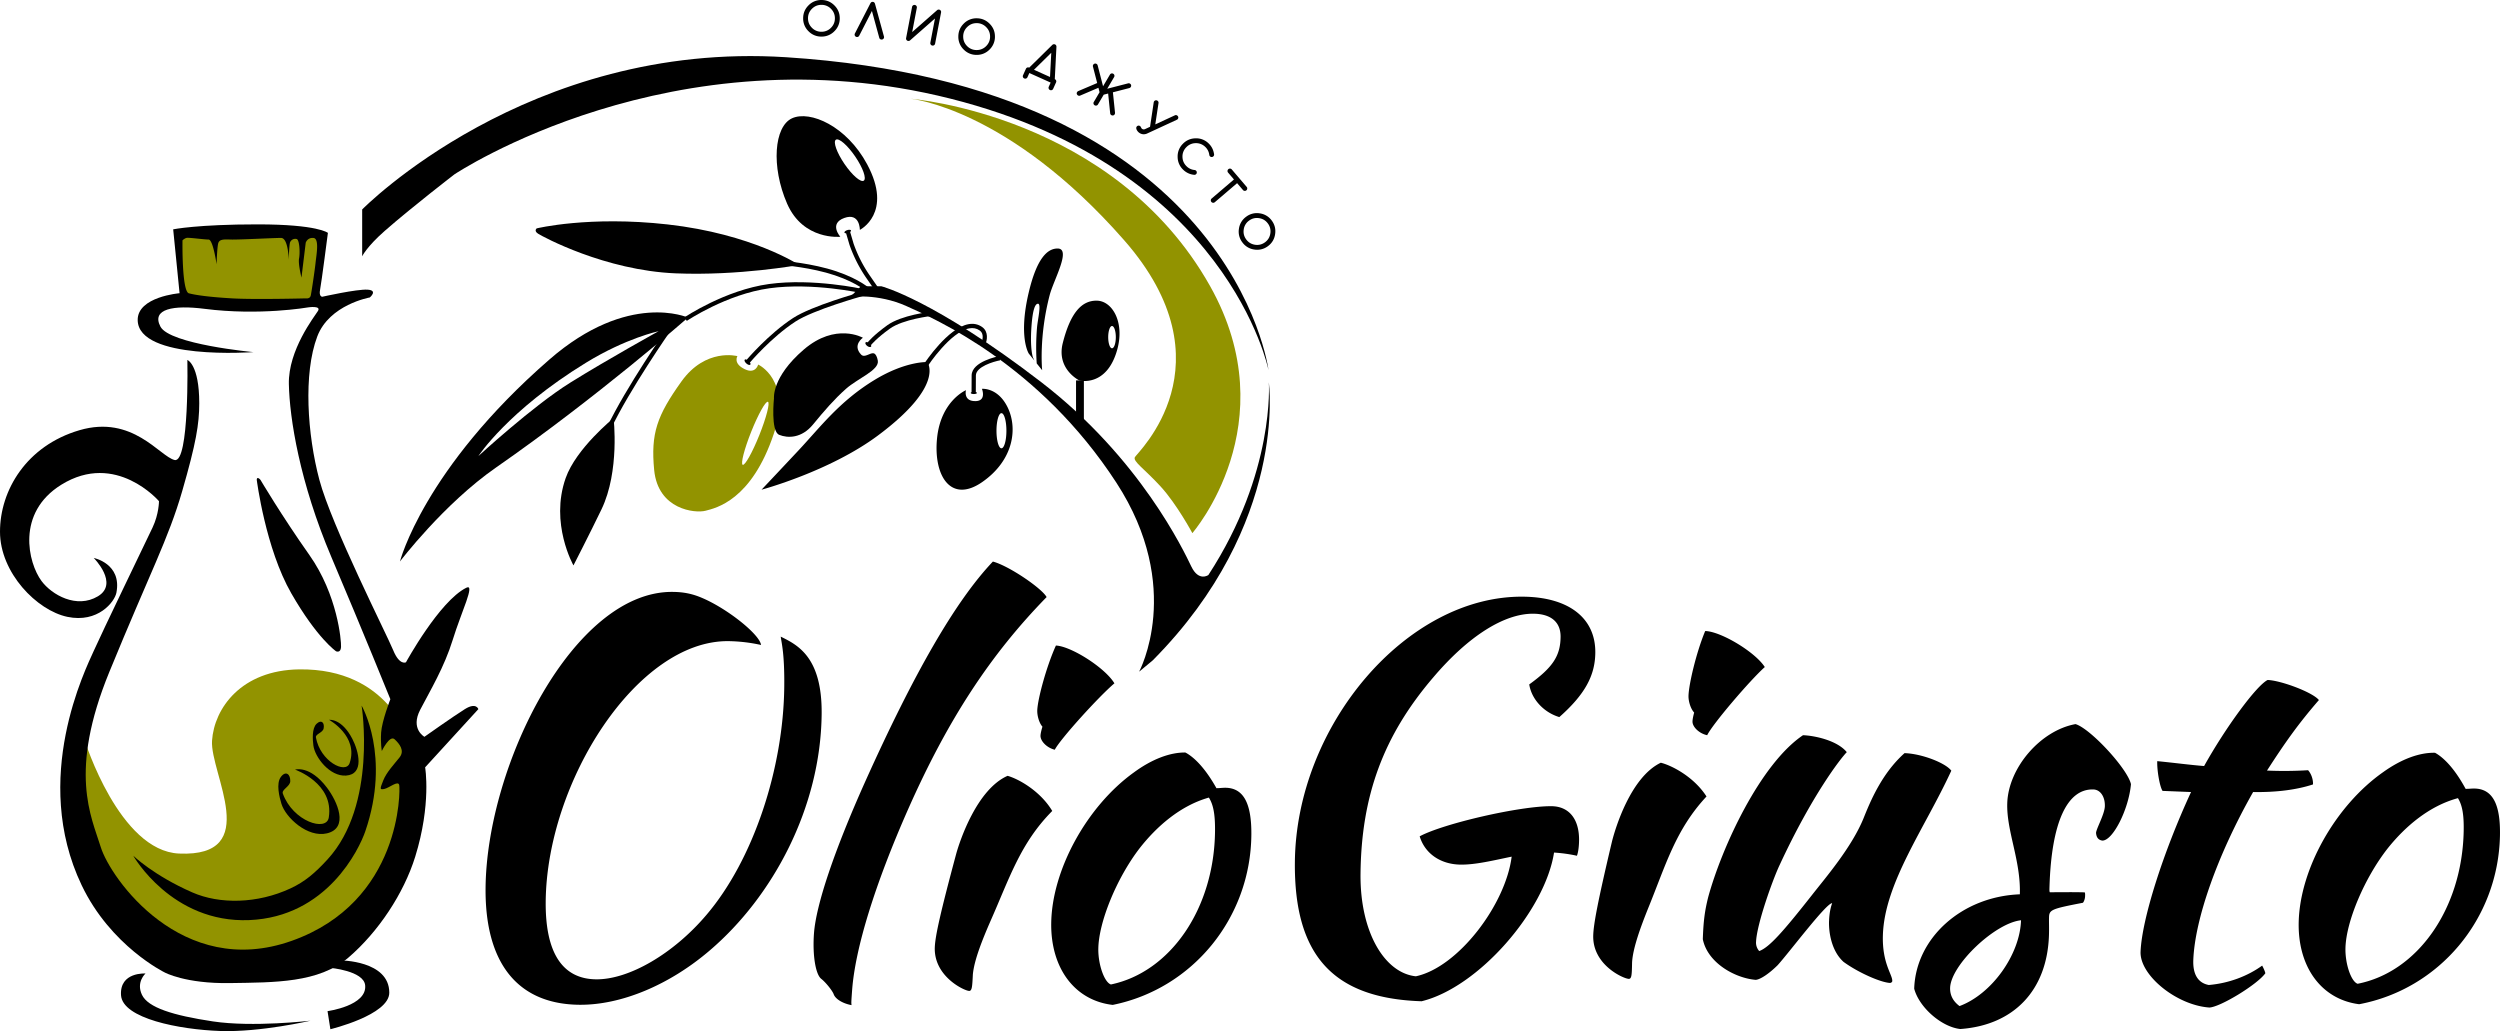 <svg xmlns="http://www.w3.org/2000/svg" xmlns:xlink="http://www.w3.org/1999/xlink" width="318.685" height="131.44" viewBox="0 0 318.685 131.44"><defs><path id="a" d="M0 0h318.685v131.44H0z"/></defs><clipPath id="b"><use xlink:href="#a" overflow="visible"/></clipPath><path clip-path="url(#b)" d="M97.015 82.217a20.536 20.536 0 0 0-4.156-.488c-11.649-.111-23.15 17.894-23.296 33.191-.063 6.657 2.21 9.879 6.434 9.919 4.161.04 9.825-3.235 14.033-8.187 6.02-7.048 9.844-18.725 9.943-29.158.04-4.16-.332-5.444-.451-6.341 2.102 1.044 5.288 2.547 5.218 9.843-.114 11.969-6.239 23.304-14.241 30.141-5.163 4.432-11.332 6.997-16.645 6.946-7.808-.074-12.048-5.235-11.956-14.9.15-15.681 11.243-37.851 23.852-37.731 1.344.013 2.494.216 3.833.805 3.187 1.375 7.253 4.614 7.432 5.96m13.254 17.47c6.249-13.899 11.518-23.064 16.299-28.102 2.012.529 6.226 3.393 6.849 4.527-7.19 7.362-12.586 15.622-17.628 26.981-4.281 9.685-6.787 17.831-7.171 23.184-.105 1.466-.11 1.53-.069 1.852-1.138-.209-2.057-.787-2.271-1.379-.159-.46-1.042-1.548-1.588-1.971-.728-.565-1.128-3.028-.931-5.768.264-3.696 2.619-10.636 6.51-19.324m11.647 9.063c.462-1.63 2.626-8.136 6.526-9.852 1.38.387 4.166 1.923 5.693 4.478-4.082 4.123-5.446 8.57-7.878 14.045-1.004 2.303-2.089 4.984-2.244 6.82-.075 1.522-.103 2.093-.483 2.075-.635-.032-4.549-1.878-4.365-5.62.072-1.459.726-4.415 2.751-11.946m10.968-16.118c-.422-.466-.693-1.433-.658-2.131.072-1.458 1.163-5.538 2.376-8.212 1.966.097 6.281 2.853 7.456 4.818-1.99 1.683-6.899 7.1-7.602 8.464-1.006-.241-1.853-1.109-1.819-1.807.013-.253.095-.631.247-1.132m1.119 25.104c.065-6.795 4.525-14.945 10.536-19.27 2.303-1.693 4.597-2.56 6.566-2.541 1.327.711 2.709 2.312 3.958 4.547.381.003.763-.057 1.143-.053 2.287.022 3.348 1.937 3.309 6.001-.101 10.606-7.49 19.617-17.672 21.679-4.821-.554-7.894-4.648-7.84-10.363m6.003 3.233c-.019 2.032.785 4.263 1.608 4.525 7.573-1.58 13.175-9.656 13.27-19.562.02-2.16-.222-3.368-.785-4.263-3.694 1.045-6.705 3.747-8.826 6.458-2.958 3.846-5.235 9.476-5.267 12.842m61.283-13.848c-.006.635-.078 1.46-.273 1.967-.887-.2-1.839-.336-2.917-.41-1.151 7.42-9.627 17.184-16.884 18.956-11.302-.362-16.267-5.871-16.153-17.746.166-17.4 14.233-33.969 29.092-33.828 5.779.056 9.247 2.692 9.205 7.137-.028 2.922-1.321 5.323-4.588 8.213-1.963-.59-3.534-2.256-3.834-4.165 2.942-2.131 3.972-3.582 3.996-6.058.018-1.905-1.243-2.934-3.466-2.955-3.746-.036-8.347 2.906-12.779 8.134-6.359 7.434-9.163 15.092-9.258 25.062-.07 7.367 3.056 12.604 7.053 13.024 5.41-1.156 11.456-9.164 12.212-15.253-2.354.485-4.582 1.036-6.487 1.017-2.541-.024-4.56-1.377-5.237-3.606 3-1.623 12.802-3.879 16.803-3.841 2.223.021 3.541 1.621 3.515 4.352m4.194.15c.412-1.644 2.38-8.212 6.226-10.044 1.391.344 4.221 1.796 5.825 4.303-3.956 4.244-5.185 8.73-7.45 14.277-.934 2.332-1.939 5.044-2.038 6.884-.029 1.524-.04 2.096-.421 2.088-.634-.012-4.603-1.739-4.532-5.485.028-1.46.593-4.434 2.39-12.023m10.477-16.442c-.436-.453-.735-1.412-.722-2.11.028-1.46.996-5.571 2.128-8.28 1.968.037 6.364 2.662 7.597 4.591-1.938 1.742-6.682 7.305-7.343 8.689-1.012-.21-1.886-1.052-1.872-1.751.005-.253.075-.632.212-1.139m17.194 26.579c.033-.952.186-1.709.396-2.274-.696-.088-5.49 6.294-6.943 7.896-1.117 1.106-2.222 1.831-2.796 1.875-2.661-.218-6.153-2.18-6.749-5.187.08-2.348.251-3.614.692-5.378 1.742-6.358 6.615-16.931 12.079-20.621 1.46.05 4.362.658 5.581 2.161-.789.799-4.445 5.504-8.561 14.387-.89 1.875-2.928 7.589-3.004 9.81a1.615 1.615 0 0 0 .405 1.158c1.287-.465 3.072-2.501 6.726-7.142 1.794-2.29 5.036-6.055 6.56-9.753.833-2.068 2.292-5.704 5.241-8.335 2.222.075 5.232 1.258 5.961 2.237-3.364 7.319-8.494 14.261-8.721 20.925-.124 3.618 1.224 5.062 1.196 5.887-.006.191-.263.246-.263.246-1.142-.039-4.023-1.282-5.945-2.682-1.541-1.387-1.905-3.75-1.855-5.21m34.832-10.256c-.506-.08-.75-.406-.795-.979.016-.508 1.091-2.38 1.123-3.396.038-1.206-.569-2.114-1.458-2.142-3.364-.106-5.342 4.217-5.597 12.341-.016.508-.02.635.04.764 1.779-.007 3.114-.029 4.447.013.059.129.057.192.047.509-.009.318-.149.695-.279.818-3.964.765-4.285.882-4.315 1.834-.02.635.023 1.271-.009 2.287-.221 7.046-4.49 11.487-11.304 11.972-2.406-.266-5.25-2.77-5.875-5.141.203-6.475 6.088-11.754 13.467-12.031.135-4.316-1.717-8.059-1.605-11.614.141-4.507 4.23-9.271 8.703-10.084 1.889.568 6.621 5.673 7.067 7.656-.292 3.232-2.324 7.234-3.657 7.193m-10.358 10.158c-3.314.341-8.947 5.692-9.039 8.612-.029.952.391 1.727 1.199 2.325 4.114-1.523 7.703-6.557 7.84-10.937m18.042-16.492c-.362-.525-.723-2.646-.677-3.793 2.225.218 4.256.491 5.974.624 2.751-4.931 6.667-10.262 8.099-10.97 1.72.069 5.744 1.571 6.534 2.56-2.677 3.083-4.369 5.504-6.616 8.988a49.71 49.71 0 0 0 5.235-.045c.367.398.658 1.111.629 1.812-2.069.682-4.7 1.023-7.633.969-4.533 7.986-7.415 16.167-7.625 21.391-.077 1.912.647 2.962 1.977 3.207 2.561-.216 4.96-1.141 6.8-2.471.178.326.354.717.407.974-1.014 1.427-5.724 4.301-7.131 4.371-4.201-.296-8.896-4.122-8.776-7.117.167-4.142 2.87-12.648 6.435-20.354l-3.632-.146zm17.354 16.732c.152-6.794 4.716-14.887 10.782-19.134 2.325-1.663 4.63-2.501 6.598-2.457 1.318.728 2.679 2.347 3.899 4.597.381.009.764-.046 1.145-.038 2.285.051 3.322 1.98 3.231 6.044-.237 10.603-7.741 19.519-17.948 21.45-4.814-.616-7.834-4.749-7.707-10.462m5.961 3.309c-.045 2.032.73 4.272 1.55 4.545 7.592-1.482 13.298-9.486 13.519-19.39.049-2.159-.178-3.371-.73-4.272-3.706.996-6.752 3.66-8.908 6.343-3.007 3.808-5.356 9.409-5.431 12.774"/><path clip-path="url(#b)" fill="#929300" d="M10.812 94.421s4.394 14.048 12.01 14.385c10.721.475 3.936-10.246 4.207-14.385.272-4.139 3.733-9.005 11.129-9.093 11.467-.135 13.978 9.093 13.978 9.093s1.628 11.4-.407 15.267c-2.036 3.868-13.775 14.762-21.239 14.404-7.464-.358-16.692-7.279-19.135-13.182-2.443-5.904-.543-16.489-.543-16.489"/><path clip-path="url(#b)" d="M23.885 45.882s.271 13.209-1.629 12.757c-1.899-.453-5.337-5.791-12.123-3.8C3.348 56.829 0 62.529 0 67.777c0 5.247 4.705 10.042 8.595 10.856 3.89.815 6.015-1.908 6.243-3.076.723-3.709-2.889-4.433-2.889-4.433s3.251 3.257.536 4.886c-2.714 1.628-5.88-.181-7.192-1.946-1.701-2.287-3.28-8.685 2.533-12.281 6.952-4.301 12.44 2.103 12.44 2.103s0 1.629-.814 3.348c-.814 1.719-6.501 13.48-7.503 15.742-1.002 2.262-8.038 16.237-1.545 29.856 3.71 7.781 10.586 11.128 10.586 11.128s2.624 1.448 8.323 1.358c5.7-.091 11.31 0 15.109-3.257 3.8-3.258 7.052-8.172 8.505-12.848 2.081-6.695 1.267-11.399 1.267-11.399l6.785-7.419s-.271-.905-1.719 0-5.157 3.528-5.157 3.528-1.809-.995-.543-3.438c1.267-2.442 3.076-5.428 4.162-8.957 1.086-3.528 2.914-7.201 1.719-6.604-3.438 1.719-7.69 9.5-7.69 9.5s-.814.452-1.629-1.538c-.814-1.991-7.871-15.924-9.409-21.714-1.538-5.79-2.064-13.529-.271-18.276 1.538-4.071 6.695-4.976 6.695-4.976s1.085-.904-.272-.995c-1.357-.09-5.79.905-5.79.905s-.452-.012-.271-.911c.18-.899.995-7.232.995-7.232s-1.267-1.085-8.957-1.085-10.766.633-10.766.633l.814 8.143s-5.391.447-5.338 3.438c.09 5.156 14.747 4.071 14.747 4.071s-10.676-.995-11.852-3.257c-1.176-2.262 1.684-2.765 5.609-2.262 7.057.905 13.209-.181 13.209-.181s1.719-.271 1.267.452c-.452.724-3.8 4.976-3.709 9.319.09 4.343 1.357 12.485 5.428 22.076 4.071 9.59 7.509 18.094 7.509 18.094s-1.085 2.805-1.176 4.252c-.09 1.448.091 2.353.091 2.353s.995-2.081 1.628-1.493c.634.588 1.312 1.448.634 2.307-.679.86-1.674 1.9-2.081 2.94-.408 1.041-.498 1.222.135 1.086.634-.136 1.765-1.131 1.9-.498.136.634.317 14.883-13.706 19.859-14.024 4.976-23.116-8.006-24.338-11.942-1.221-3.936-4.139-9.568 1.086-22.324 5.225-12.757 7.532-16.964 9.296-23.071 1.764-6.107 2.171-8.542 2.171-11.196 0-4.954-1.515-5.519-1.515-5.519"/><path clip-path="url(#b)" fill="#929300" d="M23.263 30.638s-.102 6.514.814 6.752c.916.237 2.613.475 5.497.644 2.883.17 9.397 0 9.397 0s.543.102.645-.373.509-3.189.611-4.173.509-3.087-.272-3.155c-.78-.068-.984.61-.984.61l-.542 4.445s-.441-1.764-.306-2.443c.136-.678.068-2.375-.305-2.477a.717.717 0 0 0-.848.441c-.102.306-.17 2.206-.17 2.206s-.034-2.792-.984-2.787c-.95.005-5.462.242-6.412.208-.95-.034-1.459-.034-1.595.509-.135.543-.203 2.646-.203 2.646s-.441-3.155-1.018-3.155-2.545-.281-2.816-.208-.509.31-.509.31"/><path clip-path="url(#b)" d="M18.547 124.096s-3.302-.226-3.121 2.759c.181 2.986 7.464 4.388 12.621 4.569s11.535-1.312 11.535-1.312-7.328.86-12.44.091-8.278-1.764-9.047-3.393c-.769-1.628.452-2.714.452-2.714m23.206 4.796l.362 2.307s7.509-1.809 7.509-4.659c0-4.117-6.242-4.117-6.242-4.117l-1.312.95s4.287.37 4.478 2.217c.272 2.623-4.795 3.302-4.795 3.302m-24.767-19.814s4.886 8.618 14.792 8.21c9.907-.407 14.014-9.054 14.793-11.331 3.279-9.59-.475-16.014-.475-16.014s2.035 12.666-4.343 19.61c-1.615 1.758-2.896 2.842-4.705 3.687-4.244 1.982-9.057 2.043-12.53.52-4.954-2.171-7.532-4.682-7.532-4.682"/><path clip-path="url(#b)" d="M37.614 98.108s4.992 1.725 4.297 6.107c-.294 1.855-4.568.499-5.858-3.054-.187-.517.933-.895.95-1.583.023-.882-.565-1.38-1.198-.543-.634.837-.189 2.579.07 3.427.54 1.764 3.336 4.36 5.81 3.766 2.828-.679 1.312-4.076 0-5.813-2.202-2.917-4.071-2.307-4.071-2.307m4.335-6.348s3.784 2.079 2.62 5.514c-.493 1.454-3.751-.228-4.299-3.269-.08-.443.875-.593.984-1.145.14-.707-.265-1.19-.891-.603s-.508 2.052-.416 2.771c.191 1.496 2.085 3.974 4.161 3.837 2.372-.156 1.62-3.103.803-4.684-1.372-2.654-2.962-2.421-2.962-2.421m-9.22-30.588s1.108 8.731 4.411 14.476c3.302 5.745 5.699 7.373 5.699 7.373s.588.272.634-.543c.045-.814-.453-6.649-4.026-11.716-3.574-5.066-6.243-9.59-6.243-9.59s-.187-.238-.339-.238c-.153 0-.136.238-.136.238m13.438-28.499v-5.971S67.269 5.177 100.212 7.295c56.998 3.664 61.493 39.899 61.493 39.899s-5.081-25.649-40.501-34.606c-35.421-8.957-63.271 9.635-63.271 9.635s-5.434 4.183-8.869 7.193c-2.336 2.048-2.897 3.257-2.897 3.257"/><path clip-path="url(#b)" d="M146.95 84.174c17.31-17.458 14.79-35.434 14.79-35.434s.84 11.457-7.702 24.558c0 0-1.223.891-2.173-1.077-.95-1.967-6.507-13.801-19.149-23.52-13.662-10.504-20.348-12.206-20.348-12.206h-2.624l-1.357 1.346s3.528-.458 7.147 1.171c3.619 1.628 16.962 7.414 26.78 22.525 8.686 13.367 2.895 24.084 2.895 24.084l1.741-1.447z"/><path clip-path="url(#b)" fill="#929300" d="M116.077 12.588s25.909 2.046 38.18 23.885c9.861 17.552-2.262 31.485-2.262 31.485s-1.991-3.71-4.071-5.972c-2.081-2.261-3.529-3.166-3.257-3.709.271-.543 12.485-11.852-1.363-27.651-14.788-16.872-27.227-18.038-27.227-18.038"/><path clip-path="url(#b)" d="M107.047 2.332a2.25 2.25 0 0 1-.686 1.651 2.246 2.246 0 0 1-1.647.682 2.251 2.251 0 0 1-1.65-.682 2.249 2.249 0 0 1-.683-1.651c0-.643.228-1.192.683-1.647a2.247 2.247 0 0 1 1.65-.685c.641 0 1.191.228 1.647.685.23.229.401.48.515.752.114.273.171.571.171.895M104.714.618c-.241 0-.461.042-.661.125-.199.084-.383.21-.552.379a1.71 1.71 0 0 0-.377.551 1.693 1.693 0 0 0-.124.659c0 .475.167.879.501 1.213a1.65 1.65 0 0 0 1.213.502 1.65 1.65 0 0 0 1.213-.502c.334-.334.501-.738.501-1.213 0-.472-.167-.875-.501-1.21a1.655 1.655 0 0 0-1.213-.504m4.81 3.939c-.073.12-.174.172-.304.159a.307.307 0 0 1-.265-.215.317.317 0 0 1 .029-.246l1.969-3.832c.076-.137.181-.198.315-.185.133.014.223.096.27.245l1.14 4.155c.014.042.018.085.014.127a.324.324 0 0 1-.036.12.307.307 0 0 1-.304.156.294.294 0 0 1-.267-.218l-.937-3.427-1.624 3.161zm9.548 1.202c-.07.048-.148.064-.232.048s-.15-.06-.198-.13c-.047-.071-.063-.148-.047-.232l.59-3.087-3.183 2.796a.31.31 0 0 1-.497-.175.292.292 0 0 1 0-.125l.76-3.975a.3.3 0 0 1 .13-.198.302.302 0 0 1 .232-.047c.084.016.15.059.198.13.047.07.063.147.047.231l-.591 3.093 3.18-2.796a.311.311 0 0 1 .455.062.279.279 0 0 1 .046.109.318.318 0 0 1 0 .123l-.76 3.975a.3.3 0 0 1-.13.198m7.757-1.095a2.25 2.25 0 0 1-.686 1.651 2.248 2.248 0 0 1-1.647.682 2.251 2.251 0 0 1-1.65-.682 2.249 2.249 0 0 1-.683-1.651c0-.643.228-1.192.683-1.647a2.247 2.247 0 0 1 1.65-.685c.641 0 1.191.228 1.647.685.23.229.401.48.515.752.114.273.171.571.171.895m-2.333-1.714c-.241 0-.461.042-.661.125-.199.084-.383.21-.552.379a1.71 1.71 0 0 0-.377.551 1.693 1.693 0 0 0-.124.659c0 .475.167.879.501 1.213a1.65 1.65 0 0 0 1.213.502 1.65 1.65 0 0 0 1.213-.502c.334-.334.501-.738.501-1.213 0-.472-.167-.875-.501-1.21a1.655 1.655 0 0 0-1.213-.504m10.125 7.55l-.368.819a.305.305 0 0 1-.508.083.316.316 0 0 1-.083-.216c0-.042.009-.082.027-.121l.241-.537-2.715-1.221-.241.537a.305.305 0 0 1-.174.162.345.345 0 0 1-.116.02.282.282 0 0 1-.119-.027.305.305 0 0 1-.184-.287.32.32 0 0 1 .029-.121l.368-.819a.334.334 0 0 1 .071-.101.304.304 0 0 1 .217-.083c.04 0 .084.012.132.033l2.93-2.883a.348.348 0 0 1 .182-.099.311.311 0 0 1 .178.025.266.266 0 0 1 .148.138.402.402 0 0 1 .032.179l-.21 4.107a.309.309 0 0 1 .191.292.3.3 0 0 1-.028.12m-2.816-1.606l2.045.92.16-3.087-2.205 2.167zm9.338 2.418l2.655-.685a.303.303 0 0 1 .242.031.332.332 0 0 1 .093.081.297.297 0 0 1 .058.226.317.317 0 0 1-.228.26l-2.096.541.27 2.613a.366.366 0 0 1-.051.201.276.276 0 0 1-.183.133.319.319 0 0 1-.24-.041.294.294 0 0 1-.145-.231l-.258-2.518-.563.145-.733 1.243a.306.306 0 0 1-.307.151.312.312 0 0 1-.116-.042.301.301 0 0 1-.109-.423l.733-1.243-.144-.565-2.328.996a.29.29 0 0 1-.274-.016.33.33 0 0 1-.137-.152.269.269 0 0 1 .013-.263.34.34 0 0 1 .15-.141l2.418-1.029-.541-2.096a.294.294 0 0 1 .036-.233.31.31 0 0 1 .188-.144.309.309 0 0 1 .379.232l.686 2.655.876-1.487a.303.303 0 0 1 .189-.144.306.306 0 0 1 .235.035.304.304 0 0 1 .15.307.329.329 0 0 1-.041.116l-.877 1.487zm6.126 4.544l2.503-1.158c.104-.048.206-.035.305.04a.303.303 0 0 1 .083.092.301.301 0 0 1-.021.341.32.32 0 0 1-.13.099l-3.804 1.76a1.04 1.04 0 0 1-.53.079 1.025 1.025 0 0 1-.779-.572.563.563 0 0 1-.052-.212.285.285 0 0 1 .058-.186.311.311 0 0 1 .203-.123.293.293 0 0 1 .23.061.26.26 0 0 1 .07.078c.018.031.034.061.05.092.015.031.032.062.05.093a.284.284 0 0 0 .074.081.37.37 0 0 0 .177.073.393.393 0 0 0 .204-.035l.641-.296.466-3.102a.312.312 0 0 1 .263-.275.334.334 0 0 1 .118.006c.038.01.076.028.112.055.093.07.133.164.121.281l-.412 2.728zm5.199 5.902c.031.03.054.063.069.101a.325.325 0 0 1 .006.232.31.31 0 0 1-.289.197 2.284 2.284 0 0 1-1.417-.641 2.25 2.25 0 0 1-.719-1.635 2.25 2.25 0 0 1 .651-1.663c.445-.464.99-.703 1.633-.716a2.251 2.251 0 0 1 1.665.648c.398.383.632.859.702 1.43a.287.287 0 0 1-.089.21.3.3 0 0 1-.333.076.316.316 0 0 1-.197-.278 1.676 1.676 0 0 0-.511-.992 1.662 1.662 0 0 0-1.227-.478 1.65 1.65 0 0 0-1.197.528 1.65 1.65 0 0 0-.48 1.22c.009.473.186.874.53 1.204a1.65 1.65 0 0 0 1.034.472c.061.01.117.038.169.085m5.979 2.466l-.748-.876-2.842 2.427a.302.302 0 0 1-.225.074.3.3 0 0 1-.211-.108.295.295 0 0 1-.073-.225.296.296 0 0 1 .107-.211l2.843-2.427-.748-.876a.295.295 0 0 1-.073-.225.292.292 0 0 1 .107-.21.3.3 0 0 1 .225-.074.301.301 0 0 1 .211.108l1.897 2.222c.056.065.08.14.073.225a.294.294 0 0 1-.107.21.3.3 0 0 1-.225.074.301.301 0 0 1-.211-.108m3.186 7.151a2.253 2.253 0 0 1-1.733.436 2.246 2.246 0 0 1-1.531-.914 2.244 2.244 0 0 1-.438-1.732 2.244 2.244 0 0 1 .916-1.532 2.247 2.247 0 0 1 1.729-.437 2.251 2.251 0 0 1 1.535.915c.383.514.528 1.091.434 1.73a2.338 2.338 0 0 1-.296.862 2.313 2.313 0 0 1-.616.672m-.018-2.895c-.144-.193-.309-.345-.495-.455s-.397-.182-.634-.217a1.701 1.701 0 0 0-.667.027c-.209.052-.41.15-.603.294a1.65 1.65 0 0 0-.673 1.126c-.069.468.038.892.322 1.273.283.38.659.604 1.126.673.468.068.892-.039 1.273-.322.378-.282.602-.657.671-1.125a1.653 1.653 0 0 0-.32-1.274M128.37 51.774c-1.255-2.409-3.2-2.209-3.2-2.209s.622 1.534-.803 1.565c-1.606.033-1.233-1.391-1.233-1.391s-3.211 1.357-3.686 6.14c-.475 4.784 1.764 8.347 5.767 5.564 4.004-2.782 4.593-6.911 3.155-9.669m-.712 5.372c-.35 0-.633-1.003-.633-2.239 0-1.237.283-2.239.633-2.239.35 0 .633 1.002.633 2.239 0 1.236-.283 2.239-.633 2.239"/><path clip-path="url(#b)" d="M127.491 45.93l-.1-.534c-.144.027-3.526.681-3.533 2.468l-.01 2.124c-.067.026-.109.06-.109.098 0 .08.178.145.398.145.221 0 .399-.065.399-.145 0-.044-.058-.082-.145-.109l.009-2.111c.005-1.112 2.233-1.775 3.091-1.936m-17.638-8.723c-.258.072-6.357 1.768-8.761 3.336-3.119 2.034-5.868 5.268-5.895 5.3l.016.013c-.121-.054-.229-.065-.28-.008-.082.092.012.308.209.484.197.175.422.243.504.151.056-.063.025-.185-.062-.313l.028.024c.027-.032 2.726-3.206 5.776-5.196 2.334-1.522 8.547-3.251 8.61-3.268l-.145-.523z"/><path clip-path="url(#b)" fill="#929300" d="M96.648 46.471s-.317 1.266-1.719.588c-1.521-.736-.928-1.662-.928-1.662s-4.048-1.098-7.147 3.245-3.913 6.592-3.465 11.264c.489 5.095 5.252 5.542 6.541 5.202 1.289-.339 5.874-1.275 8.731-9.88 2.262-6.812-2.013-8.757-2.013-8.757m.156 8.971c-.887 2.218-1.839 3.924-2.126 3.809-.287-.115.199-2.006 1.086-4.225.887-2.218 1.839-3.923 2.126-3.808.287.114-.199 2.006-1.086 4.224"/><path clip-path="url(#b)" d="M109.997 43.055s-3.466-1.994-7.547 1.515c-4.081 3.51-3.789 6.198-3.789 6.198s-.444 4.207.66 4.659c1.104.453 2.868.453 4.316-1.312 1.447-1.764 2.714-3.228 4.207-4.554 1.492-1.326 4.269-2.372 4.054-3.588-.085-.481-.258-.832-.475-.916-.476-.187-1.187.644-1.662.135-1.136-1.216.236-2.137.236-2.137"/><path clip-path="url(#b)" d="M118.717 39.732c-.154.017-3.801.43-5.602 1.723-1.762 1.265-2.457 2.127-2.495 2.175-.125-.043-.236-.041-.286.025-.076.101.02.301.214.448.194.147.414.184.49.083.044-.058.026-.149-.03-.243l.035.027c.007-.008.685-.851 2.388-2.074 1.686-1.21 5.309-1.62 5.345-1.624l-.059-.54zm18.45 8.763h1v5h-1z"/><path clip-path="url(#b)" d="M139.837 38.328c-1.962-.046-3.392 1.569-4.36 5.4-.845 3.343 2.122 4.776 2.122 4.776s3.484.9 4.822-3.946c.96-3.475-.623-6.184-2.584-6.23m1.915 6.069c-.268 0-.485-.635-.485-1.419s.217-1.419.485-1.419.485.635.485 1.419-.217 1.419-.485 1.419M110.95 35.23a17.113 17.113 0 0 1-2.141-4.173l-.437-1.489c.079-.063.124-.13.105-.186-.032-.1-.244-.121-.473-.046-.229.074-.388.216-.356.316.019.058.101.085.208.087l.437 1.486a17.915 17.915 0 0 0 2.21 4.314l1.189 1.721.447-.308-1.189-1.722z"/><path clip-path="url(#b)" d="M110.535 20.935c-2.616-4.876-7.283-6.899-9.567-5.858-2.285 1.04-2.692 6.152-.634 10.879 2.059 4.727 6.786 4.224 6.786 4.224s-1.493-1.668.497-2.392c2.018-.734 1.991 1.515 1.991 1.515s4.275-2.131.927-8.368m-.427 2.095c-.38.259-1.484-.7-2.466-2.141-.981-1.442-1.469-2.82-1.089-3.079.38-.259 1.484.7 2.466 2.142.981 1.441 1.469 2.819 1.089 3.078m.53 14.269c-.012-.012-1.228-1.194-4.193-2.197-3.009-1.018-6.592-1.296-6.629-1.298l.041-.542c.037.003 3.689.286 6.762 1.326 3.1 1.048 4.351 2.275 4.402 2.327l-.383.384z"/><path clip-path="url(#b)" d="M101.861 33.773s-5.959-3.95-16.748-5.163c-10.01-1.127-16.692.501-16.692.501s-.407.305.169.678c.577.374 8.516 4.682 17.541 5.056 8.072.333 15.73-1.072 15.73-1.072M87.55 40.905l-.305-.449c.051-.035 5.184-3.483 10.791-4.252 5.594-.765 11.886.624 11.949.638l-.119.53c-.062-.015-6.26-1.384-11.756-.629-5.483.751-10.51 4.128-10.56 4.162"/><path clip-path="url(#b)" d="M70.026 45.837C54.013 59.77 50.982 71.576 50.982 71.576s5.571-7.341 12.259-11.987C76.133 50.632 87.7 40.484 87.7 40.484s-7.581-3.429-17.674 5.353m-9.047 12.304s3.755-5.79 13.707-11.897c5.133-3.15 9.273-4.026 9.273-4.026s-6.469 3.573-11.264 6.559c-4.795 2.986-11.716 9.364-11.716 9.364"/><path clip-path="url(#b)" d="M77.872 54.684l-.491-.232c2.38-5.029 7.615-12.545 7.668-12.62l.445.311c-.052.075-5.262 7.553-7.622 12.541"/><path clip-path="url(#b)" d="M78.214 53.301s-4.774 3.853-6.107 7.645c-2.036 5.79.995 11.128.995 11.128s2.143-4.175 3.574-7.147c2.352-4.886 1.538-11.626 1.538-11.626m40.081-6.682l-.454-.298c.121-.183 2.979-4.491 5.595-4.993.655-.125 1.243-.007 1.754.351.863.604.644 1.727.407 2.236l-.492-.228c.019-.043.479-1.07-.226-1.564-.391-.273-.83-.359-1.34-.262-2.392.459-5.216 4.715-5.244 4.758"/><path clip-path="url(#b)" d="M118.203 46.154s-2.736-.138-6.695 2.262c-4.478 2.714-6.954 6.046-9.681 8.957-2.743 2.929-4.75 5.049-4.75 5.049s8.68-2.326 14.833-6.904c8.645-6.432 6.293-9.364 6.293-9.364m16.602-14.476c-1.274.006-2.626 1.207-3.664 5.583-1.357 5.717 0 7.807 0 7.807l.715.89-.175-.371s-.407-1.047-.195-3.978c.162-2.243.486-2.873.819-2.892.474-.028-.029 2.046-.112 3.032a30.203 30.203 0 0 0-.038 4.581l.694.864s-.442-4.216.961-9.59c.502-1.923 2.804-5.934.995-5.926"/></svg>